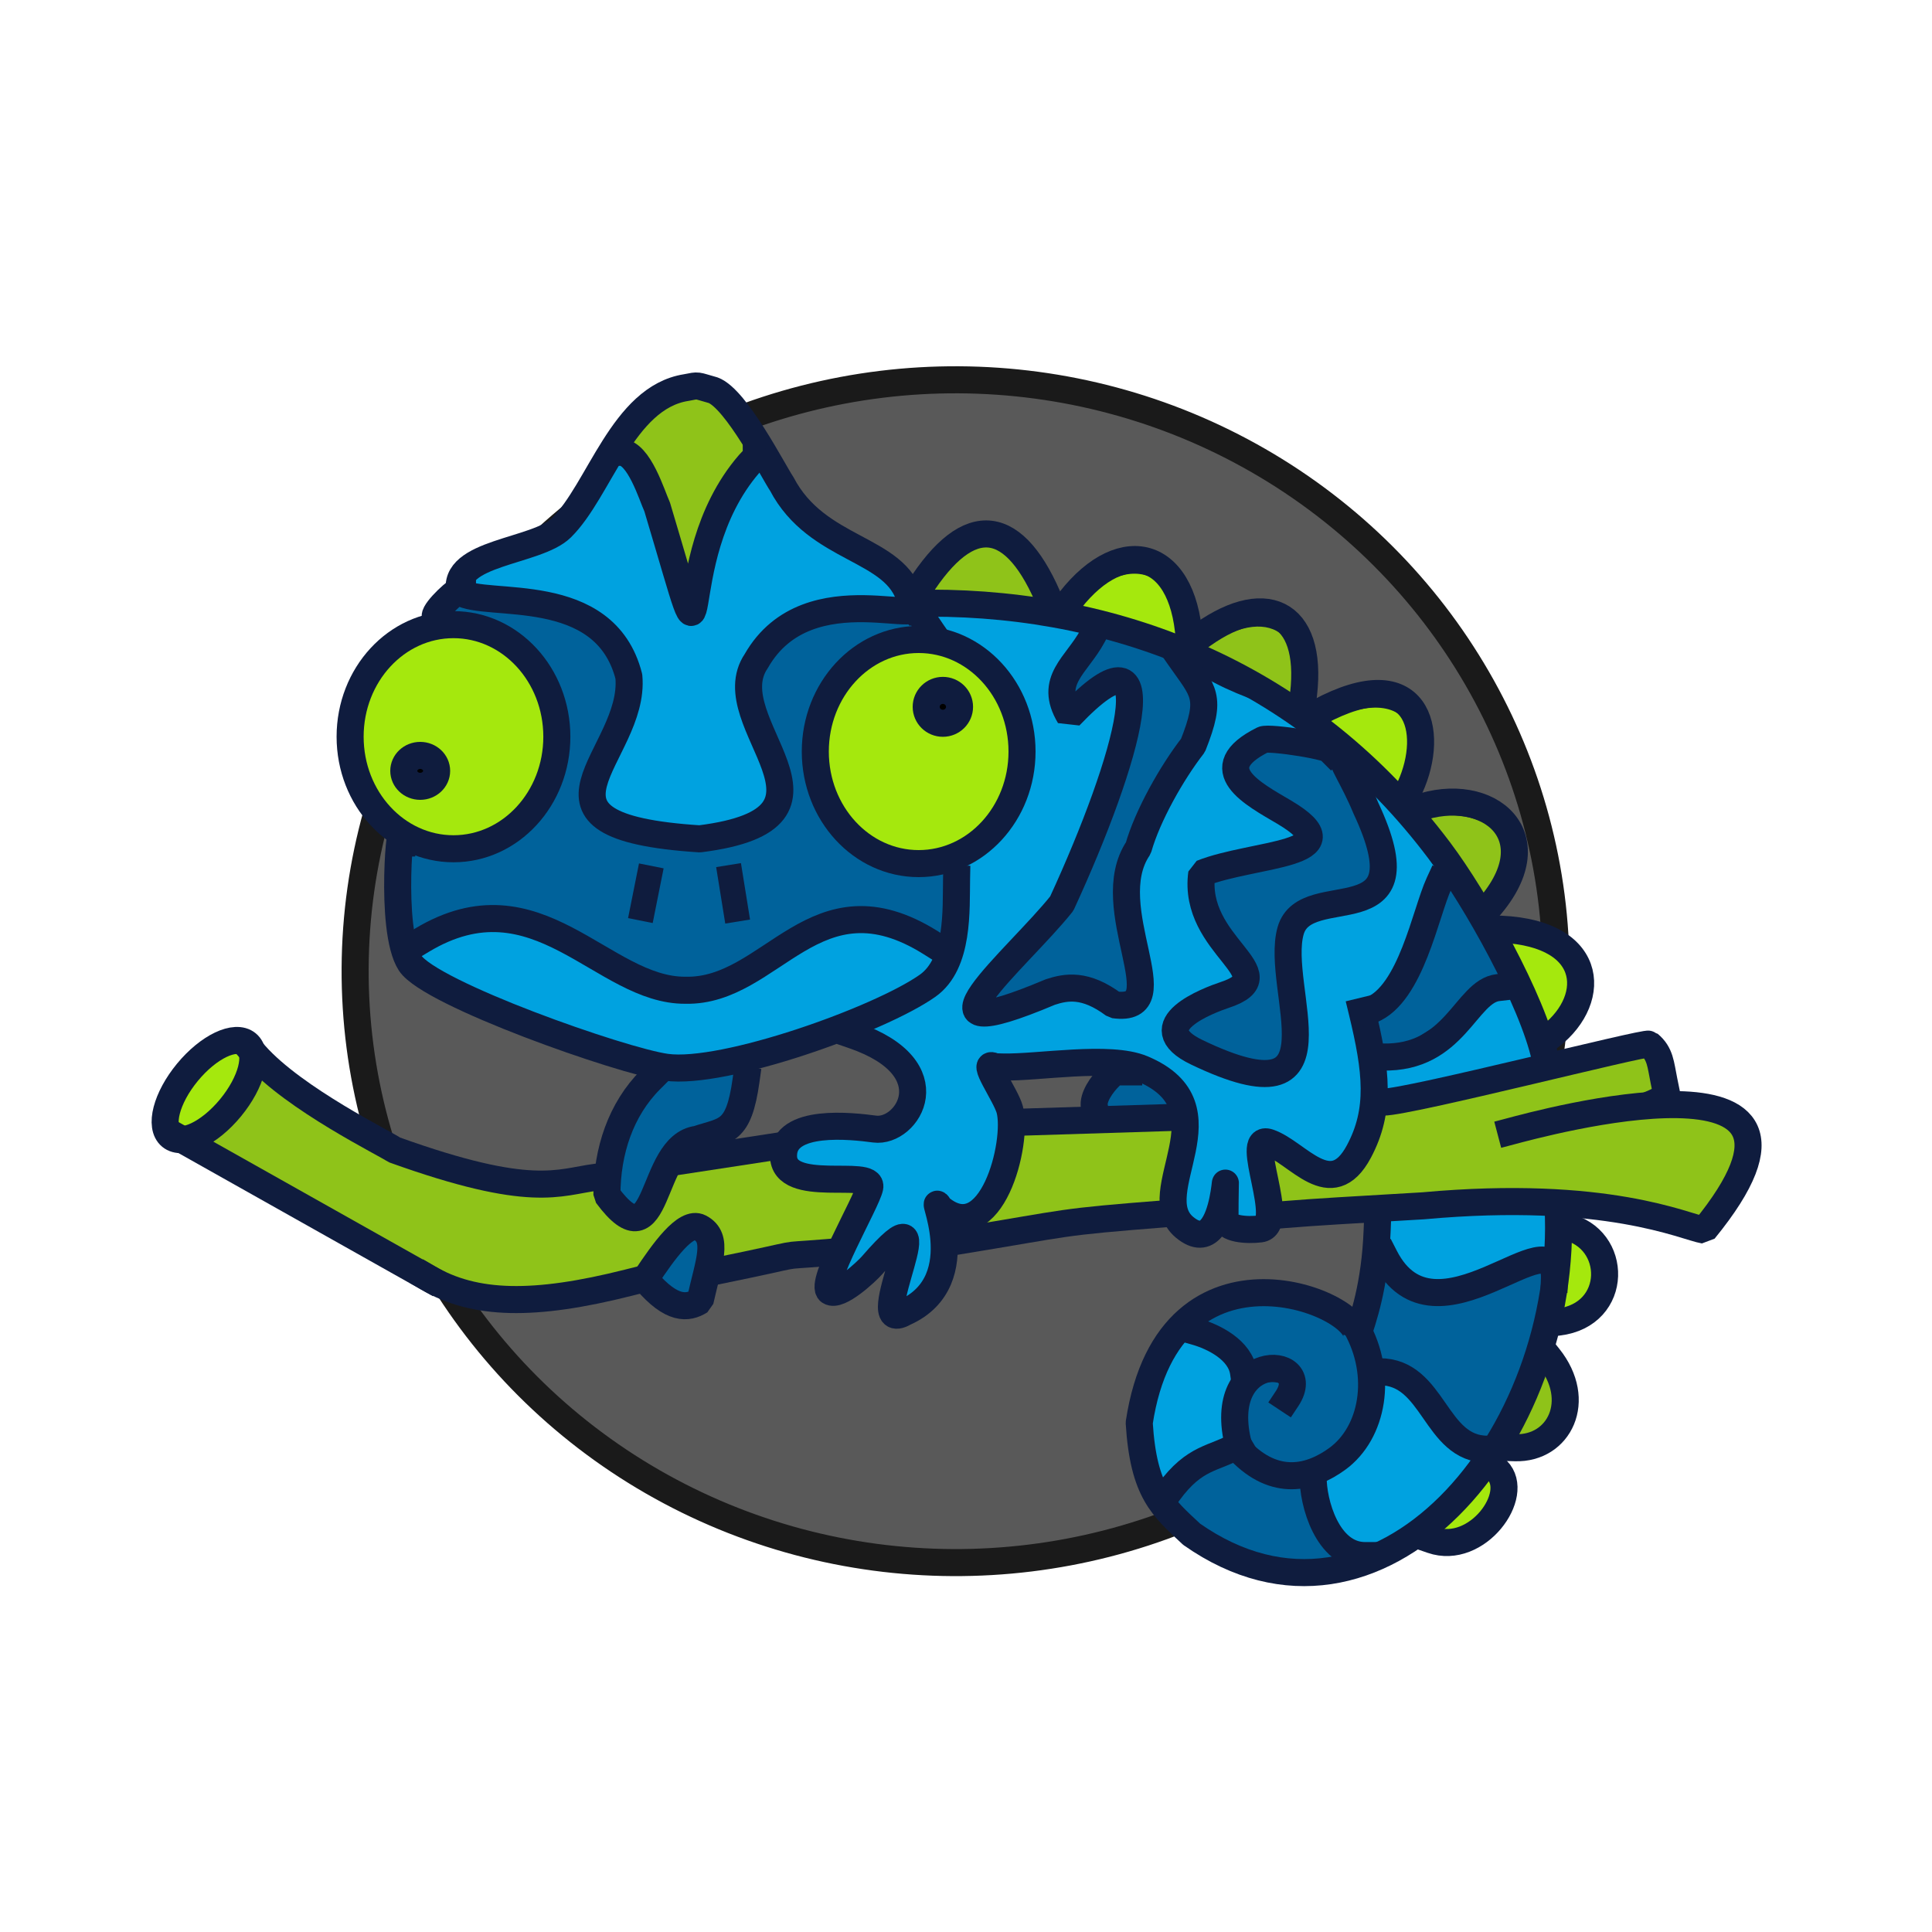 <?xml version="1.0" encoding="UTF-8" standalone="no"?>
<!-- Created using Krita: https://krita.org -->

<svg
   width="240pt"
   height="240pt"
   viewBox="0 0 240 240"
   version="1.1"
   id="svg1"
   xmlns="http://www.w3.org/2000/svg"
   xmlns:svg="http://www.w3.org/2000/svg">
   <style type='text/css'>
      #lefteyegroup, #righteyegroup {
         transform-box: fill-box;
         transform-origin: center;
         animation: 2s linear 0s infinite eyespin;
         animation-play-state: paused;
      }
      #lefteyegroup:hover, #righteyegroup:hover { 
         animation-play-state: running;
      }
      @keyframes eyespin {
         from { transform: rotate(0deg) }
         to { transform: rotate(360deg) }
      }
      #stripe1 { animation: 8s linear 1s infinite stripe1pulse }
      #stripe2 { animation: 8s linear 1s infinite stripe2pulse }
      #stripe3 { animation: 8s linear 1s infinite stripe3pulse }
      #stripe4 { animation: 8s linear 1s infinite stripe4pulse }
      #stripe5 { animation: 8s linear 1s infinite stripe5pulse }
      #stripe6 { animation: 8s linear 1s infinite stripe6pulse }
      @keyframes stripe1pulse { 8% { fill: #03629c } 20% { fill: #8fc219 } 32% { fill: #03629c } }
      @keyframes stripe2pulse { 20% { fill: #03629c } 32% { fill: #8fc219 } 44% { fill: #03629c } }
      @keyframes stripe3pulse { 32% { fill: #03629c } 44% { fill: #8fc219 } 56% { fill: #03629c } }
      @keyframes stripe4pulse { 44% { fill: #03629c } 56% { fill: #8fc219 } 68% { fill: #03629c } }
      @keyframes stripe5pulse { 56% { fill: #03629c } 68% { fill: #8fc219 } 80% { fill: #03629c } }
      @keyframes stripe6pulse { 68% { fill: #03629c } 80% { fill: #8fc219 } 92% { fill: #03629c } }
   </style>
  <defs
     id="defs1" />
  <g
     id="logo"
     style="display:inline">
    <ellipse
       id="shape0"
       transform="rotate(0.309,-8651.406,8276.95)"
       rx="74.59"
       ry="73.466"
       cx="74.59"
       cy="73.466"
       fill="#595959"
       fill-rule="evenodd"
       stroke="#1a1a1a"
       stroke-width="3.36"
       stroke-linecap="square"
       stroke-linejoin="bevel" />
    <path
       id="stripe6"
       transform="translate(148.65,160.567)"
       fill="#00629b"
       fill-rule="evenodd"
       stroke="#00629b"
       stroke-width="0.48"
       stroke-linecap="square"
       stroke-linejoin="bevel"
       d="M 5.826,9.926 C 7.617,10.751 4.575,6.003 2.773,5.202 -5.664,1.452 7.444,0 11.697,0 18.277,0 23.022,9.907 21.028,15.67 16.378,28.12 0.364,24.485 5.826,9.926" />
    <path
       id="stripe5"
       transform="translate(143.343,179.65)"
       fill="#00629b"
       fill-rule="evenodd"
       stroke="#00629b"
       stroke-width="0.48"
       stroke-linecap="square"
       stroke-linejoin="bevel"
       d="M 20.042,3.827 C 18.735,7.766 32.169,18.851 15.134,15.914 9.591,14.958 0,6.339 0,6.339 0,6.339 8.48,0.731 9.379,0 12.172,0.019 14.04,4.781 20.042,3.827 Z" />
    <path
       id="stripe4"
       transform="translate(169.221,156.173)"
       fill="#00629b"
       fill-rule="evenodd"
       stroke="#666666"
       stroke-width="0.48"
       stroke-linecap="square"
       stroke-linejoin="bevel"
       d="M 0.83,5.921 C -2.625,9.858 5.15,18.01 15.963,23.331 17.646,22.49 18.373,17.726 19.247,16.211 25.355,1.703 23.871,-3.69 13.021,3.402 7.227,5.011 4.896,1.422 2.275,0.26 -0.346,-0.903 4.285,1.985 0.83,5.921 Z" />
    <path
       id="shape22"
       transform="translate(22.355,129.701)"
       fill="#8fc319"
       stroke="#0f1c3e"
       stroke-width="0.48"
       stroke-linecap="square"
       stroke-linejoin="bevel"
       d="m 30.79,29.033 c 5.853,3.435 12.499,3.593 24.127,0.663 11.629,-2.93 -0.957,1.074 11.604,-1.481 12.561,-2.555 6.694,-1.726 13.756,-2.312 7.062,-0.586 1.627,0.961 16.233,-1.416 14.606,-2.377 12.162,-2.328 26.041,-3.423 13.879,-1.095 9.959,0.5 14.484,0.129 4.525,-0.371 7.987,-0.545 17.41,-1.104 22.8,-2.076 32.51,2.626 34.894,3.018 C 209.211,-1.208 168.646,9.954 165.322,10.832 161.997,11.71 184.776,6.667 184.351,4.574 183.926,2.482 183.908,1.19 182.493,0.01 182.1,-0.317 152.705,7.206 149.513,7.206 c -2.128,0 -11.152,0.644 -27.072,1.932 L 105.38,9.672 72.401,12.782 61.8,14.586 c -3.579,0.892 -6.941,1.543 -10.085,1.951 -4.716,0.612 -7.987,2.748 -25.103,-3.405 C 25.73,12.462 14.207,6.845 9.331,1.317 8.485,6.558 5.694,10.275 0,11.715 l 30.79,17.318" />
    <path
       id="shape11"
       transform="translate(56.979,47.938)"
       fill="#00a2e0"
       fill-rule="evenodd"
       stroke="#0f1c3e"
       stroke-width="0.48"
       stroke-linecap="square"
       stroke-linejoin="bevel"
       d="M 27.988,0.116 C 20.081,1.355 17.433,13.179 12.685,17.828 9.602,20.845 -1.014,20.838 0.079,25.815 3.35,27.861 18.088,24.535 21.077,36.286 c 0.92,9.879 -15.459,18.608 8.797,20.17 20.739,-2.598 1.796,-14.4 7.03,-22.084 6.523,-11.463 22.892,-3.351 19.14,-7.601 C 54.285,20.174 44.479,20.803 40.07,12.362 39.009,10.787 34.962,-0.197 31.064,0.263 27.154,0.701 29.239,-0.334 27.988,0.116 Z" />
    <path
       id="shape31"
       transform="translate(49.4,74.219)"
       fill="#00629b"
       fill-rule="evenodd"
       stroke="#0f1c3e"
       stroke-width="0.48"
       stroke-linecap="square"
       stroke-linejoin="bevel"
       d="m 0.505,30.5 c 0,-4.987 -1.665,10.741 1.049,14.925 2.454,3.784 26.267,12.18 31.82,12.938 7.172,0.978 26.46,-5.904 32.446,-10.122 3.935,-2.772 3.376,-9.304 3.607,-13.269 L 68.963,32.987 C 57.316,35.02 42.089,20.895 58.88,6.17 59.069,6.054 71.844,4.578 64.535,1.762 55.741,-0.801 40.945,5.322 43.445,10.258 42.267,12.82 56.154,31.096 35.404,30.201 34.21,30.524 21.686,29.135 24.431,21.578 34.956,9.674 25.813,-2.743 6.819,0.533 0.221,5.191 20.401,1.64 19.586,16.751 18.692,24.262 16.258,29.997 7.93,31.522 5.783,31.915 0.201,30.145 0.505,30.5 Z" />
    <ellipse
       id="shape4"
       transform="translate(50.16,93.84)"
       rx="2.04"
       ry="1.92"
       cx="2.04"
       cy="1.92"
       fill="none"
       stroke="#0f1c3e"
       stroke-width="0.48"
       stroke-linecap="square"
       stroke-linejoin="bevel" />
    <ellipse
       id="shape5"
       transform="matrix(-1,0,0,1,119.196,85.763)"
       rx="2.07"
       ry="2.043"
       cx="2.07"
       cy="2.043"
       fill="none"
       stroke="#0f1c3e"
       stroke-width="0.48"
       stroke-linecap="square"
       stroke-linejoin="bevel" />
    <path
       id="shape6"
       transform="translate(75.941,48.148)"
       fill="#8fc319"
       fill-rule="evenodd"
       stroke="#0f1c3e"
       stroke-width="0.48"
       stroke-linecap="square"
       stroke-linejoin="bevel"
       d="m 0,7.67 c 2.278,0 5.097,6.006 5.723,7.335 C 13.594,41.315 6.515,21.953 17.152,9.67 17.269,9.547 18.943,8.041 18.921,8.041 15.441,-5.028 3.281,0.051 0,7.67 Z" />
    <ellipse
       id="shape7"
       transform="rotate(39.512,-163.422,102.744)"
       rx="3.468"
       ry="7.453"
       cx="3.468"
       cy="7.453"
       fill="#a5e80d"
       stroke="#0f1c3e"
       stroke-width="0.48"
       stroke-linecap="square"
       stroke-linejoin="bevel" />
    <path
       id="shape9"
       transform="translate(97.332,74.996)"
       fill="#00a2e0"
       fill-rule="evenodd"
       stroke="#0f1c3e"
       stroke-width="0.48"
       stroke-linecap="square"
       stroke-linejoin="bevel"
       d="M 94.614,56.464 C 93.033,49.242 87.181,38.489 82.697,32.519 M 81.492,30.699 C 65.25,9.072 42.023,0.401 18.044,0 c -4.319,0.574 1.758,4.887 9.813,9.533 0.165,5.385 2.48,10.888 1.191,15.03 -8.525,9.037 -8.661,10.659 -6.47,13.458 C 20.087,53.109 9.707,49.718 8.198,52.549 l 2.213,1.283 c 11.852,4.093 5.005,11.975 0.907,11.429 C 8.57,64.894 0,63.883 0,68.573 c 0,4.931 11.22,1.505 10.711,3.938 -0.398,1.902 -6.363,11.99 -4.969,12.919 1.135,0.757 4.589,-2.479 5.263,-3.257 9.828,-11.339 -1.558,9.064 4.03,5.871 8.95,-4.017 2.62,-15.871 4.38,-13.011 6.38,5.316 9.786,-8.109 8.687,-12.202 -0.484,-1.802 -3.305,-6.34 -1.362,-5.291 4.379,0.11 13.745,-1.485 17.833,0.23 11.419,4.789 0.094,15.399 5.245,19.692 5.934,4.945 5.024,-13.554 5.024,-1.086 0,1.325 2.727,1.495 4.38,1.288 3.406,-0.426 -2.207,-11.833 1.049,-10.748 3.584,1.195 7.74,7.625 11.208,1.123 2.732,-5.122 2.762,-10.064 0.957,-17.492 4.948,-1.971 7.309,-12.156 8.999,-15.818 z" />
    <path
       id="shape111"
       transform="translate(153.121,164.843)"
       fill="none"
       stroke="#0f1c3e"
       stroke-width="0.48"
       stroke-linecap="square"
       stroke-linejoin="bevel"
       d="M 7.079,8.87 C 9.885,5.666 -3.276,4.352 0.785,15.293 5.153,19.814 9.672,18.804 13.005,16.379 17.445,13.143 18.721,5.982 15.361,0" />
    <path
       id="shape12"
       transform="translate(135.918,132.539)"
       fill="none"
       stroke="#0f1c3e"
       stroke-width="0.48"
       stroke-linecap="square"
       stroke-linejoin="bevel"
       d="M 4.295,0.613 C 4.295,-1.604 -0.383,2.74 0.025,4.92" />
    <path
       id="shape19"
       transform="translate(75.394,132.194)"
       fill="#00629b"
       stroke="#0f1c3e"
       stroke-width="0.48"
       stroke-linecap="square"
       stroke-linejoin="bevel"
       d="M 17.281,2.026 C 16.358,8.611 14.768,8.146 11.208,9.332 5.185,10.113 6.658,25.223 0,16.233 0,10.809 1.73,5.614 5.411,1.934 4.696,1.296 18.222,-2.133 17.281,2.026 Z" />
    <path
       id="shape20"
       transform="translate(80.271,152.359)"
       fill="#00629b"
       stroke="#0f1c3e"
       stroke-width="0.48"
       stroke-linecap="square"
       stroke-linejoin="bevel"
       d="M 0.018,6.32 C 2.098,3.2 4.893,-0.789 6.662,0.136 9.102,1.412 7.775,4.412 6.699,9.246 5.152,10.218 3.162,10.402 0,6.706" />
    <path
       id="shape23"
       transform="translate(113.395,66.502)"
       fill="#8fc319"
       fill-rule="evenodd"
       stroke="#0f1c3e"
       stroke-width="0.48"
       stroke-linecap="square"
       stroke-linejoin="bevel"
       d="M 0.776,6.674 C 6.983,-3.089 13.088,-1.998 17.539,9.014 11.098,9.137 -3.516,9.293 0.776,6.674 Z" />
    <path
       id="shape24"
       transform="translate(132.904,71.027)"
       fill="#a5e80d"
       fill-rule="evenodd"
       stroke="#0f1c3e"
       stroke-width="0.48"
       stroke-linecap="square"
       stroke-linejoin="bevel"
       d="M 0,5.066 C 6.587,-3.353 14.498,-1.195 14.834,10.918 11.53,8.326 0.035,7.07 0,5.066 Z" />
    <path
       id="shape25"
       transform="translate(147.582,77.596)"
       fill="#8fc319"
       fill-rule="evenodd"
       stroke="#0f1c3e"
       stroke-width="0.48"
       stroke-linecap="square"
       stroke-linejoin="bevel"
       d="M 1.02,3.319 C 9.347,-3.036 15.234,-0.047 14.02,10.42 11.639,11.105 -4.108,4.746 1.02,3.319 Z" />
    <path
       id="shape26"
       transform="translate(163.383,87.665)"
       fill="#a5e80d"
       fill-rule="evenodd"
       stroke="#0f1c3e"
       stroke-width="0.48"
       stroke-linecap="square"
       stroke-linejoin="bevel"
       d="M 0.165,2.304 C 12.473,-4.298 14.64,4.691 11.465,11.653 9.159,11.101 -1.441,5.194 0.165,2.304 Z" />
    <path
       id="shape27"
       transform="translate(175.712,101.028)"
       fill="#8fc319"
       fill-rule="evenodd"
       stroke="#0f1c3e"
       stroke-width="0.48"
       stroke-linecap="square"
       stroke-linejoin="bevel"
       d="M 0,0.791 C 8.915,-2.37 16.97,4.357 8.521,13.545 6.825,10.824 1.637,3.711 0,0.791 Z" />
    <path
       id="shape28"
       transform="translate(186.087,116.582)"
       fill="#a5e80d"
       fill-rule="evenodd"
       stroke="#0f1c3e"
       stroke-width="0.48"
       stroke-linecap="square"
       stroke-linejoin="bevel"
       d="M 0.06,0 C 12.124,0.548 12.082,9.244 5.655,13.692 4.576,10.82 -0.613,2.002 0.06,0 Z" />
    <path
       id="shape29"
       transform="translate(193.381,153.536)"
       fill="#a5e80d"
       fill-rule="evenodd"
       stroke="#0f1c3e"
       stroke-width="0.48"
       stroke-linecap="square"
       stroke-linejoin="bevel"
       d="M 1.123,0 C 7.632,1.408 7.794,11.085 0.203,11.852 -0.392,7.43 0.444,4.859 1.123,0 Z" />
    <path
       id="shape30"
       transform="translate(187.919,169.292)"
       fill="#8fc319"
       fill-rule="evenodd"
       stroke="#0f1c3e"
       stroke-width="0.48"
       stroke-linecap="square"
       stroke-linejoin="bevel"
       d="M 4.468,0 C 8.778,5.396 5.775,11.402 0.309,11.245 -0.954,6.962 1.9,3.731 4.468,0 Z" />
    <path
       id="shape311"
       transform="translate(177.885,183.019)"
       fill="#a5e80d"
       fill-rule="evenodd"
       stroke="#0f1c3e"
       stroke-width="0.48"
       stroke-linecap="square"
       stroke-linejoin="bevel"
       d="M 8.098,0 C 11.103,3.014 5.605,10.607 0,8.668 0.811,4.346 5.249,1.752 8.098,0 Z" />
    <path
       id="shape32"
       transform="translate(170.834,149.695)"
       fill="#00a2e0"
       stroke="#0f1c3e"
       stroke-width="0.48"
       stroke-linecap="square"
       stroke-linejoin="bevel"
       d="M 21.977,9.185 C 22.284,0.744 7.387,18.676 1.199,6.461 0.717,7.752 0,2.491 0,1.402 3.948,-0.332 19.063,-0.058 20.061,0.164 c 6.037,0 0.821,5.898 1.916,9.021 z" />
    <path
       id="shape33"
       transform="translate(152.304,177.1)"
       fill="none"
       stroke="#0f1c3e"
       stroke-width="0.48"
       stroke-linecap="square"
       stroke-linejoin="bevel"
       d="M 0,0" />
    <path
       id="shape36"
       transform="translate(163.124,170.357)"
       fill="#00a2e0"
       stroke="#0f1c3e"
       stroke-width="0.48"
       stroke-linecap="square"
       stroke-linejoin="bevel"
       d="m 6.443,22.839 c -4.658,0 -6.5,-6.578 -6.441,-9.828 C 2.22,12.108 9.397,8.664 8.246,0 15.076,0 15.067,9.625 21.644,9.625 23.734,12.336 10.354,23.29 6.443,22.839 Z" />
    <path
       id="shape38"
       transform="translate(141.61,165.378)"
       fill="#00a2e0"
       stroke="#0f1c3e"
       stroke-width="0.48"
       stroke-linecap="square"
       stroke-linejoin="bevel"
       d="M 6.848,0.017 C 9.157,0.661 13.514,2.782 13.914,5.581 10.51,9.705 11.519,12.705 12.826,15.119 9.768,16.918 6.86,15.485 3.572,19.985 -2.439,24.422 -0.541,-0.753 6.848,0.017 Z" />
    <path
       id="stripe1"
       transform="translate(121.216,78.773)"
       fill="#00629b"
       fill-rule="evenodd"
       stroke="#0f1c3e"
       stroke-width="0.48"
       stroke-linecap="square"
       stroke-linejoin="bevel"
       d="M 14.507,0.237 C 12.52,3.924 8.992,5.732 11.654,10.193 24.058,-2.819 18.983,15.454 10.679,33.473 5.174,40.392 -9.521,52.387 9.261,44.46 11.205,43.828 13.578,43.358 17.175,46.043 25.244,47.171 15.163,33.975 20.193,26.572 21.324,22.578 24.339,17.221 26.984,13.818 29.416,7.682 27.524,6.44 24.547,2.17 21.67,-0.891 16.273,0.157 14.507,0.237 Z" />
    <path
       id="stripe2"
       transform="translate(145.989,91.823)"
       fill="#00629b"
       fill-rule="evenodd"
       stroke="#0f1c3e"
       stroke-width="0.48"
       stroke-linecap="square"
       stroke-linejoin="bevel"
       d="M 19.363,1.523 C 19.92,0.966 11.654,-0.309 10.897,0.069 3.647,3.694 9.742,6.823 13.511,9.05 22.634,14.441 9.628,14.125 3.296,16.669 2.06,25.74 13.904,29.187 6.186,31.76 4.187,32.426 -4.245,35.578 2.689,38.901 21.772,48.044 12.269,31.036 14.339,23.791 16.234,17.158 31.394,25 23.67,8.535 22.273,5.122 20.304,2.217 20.983,2.443 21.661,2.669 18.806,2.08 19.363,1.523 Z" />
    <path
       id="shape8"
       transform="translate(50.297,114.105)"
       fill="#00a2e0"
       fill-rule="evenodd"
       stroke="#0f1c3e"
       stroke-width="0.48"
       stroke-linecap="square"
       stroke-linejoin="bevel"
       d="M 2.093,2.705 C 3.155,1.255 -1.257,4.411 0.361,5.489 9.249,11.415 22.154,16.852 32.532,18.927 47.583,19.34 76.089,4.322 65.347,3.018 50.919,-6.046 45.635,9.143 34.87,8.907 24.514,8.996 16.474,-5.968 2.093,2.705 Z" />
    <path
       id="shape10"
       transform="translate(135.97,131.809)"
       fill="#00629b"
       fill-rule="evenodd"
       stroke="#0f1c3e"
       stroke-width="0.48"
       stroke-linecap="square"
       stroke-linejoin="bevel"
       d="M 4.474,0 1.462,1.656 0.224,5.235 0,6.339 9.933,6.413 10.381,5.474 7.979,2.043 Z" />
    <path
       id="stripe3"
       transform="translate(170.05,108.134)"
       fill="#00629b"
       fill-rule="evenodd"
       stroke="#0f1c3e"
       stroke-width="0.48"
       stroke-linecap="square"
       stroke-linejoin="bevel"
       d="M 1.344,24.388 C -1.994,16.339 4.163,17.381 6.59,9.086 9.016,-11.479 13.441,8.719 16.617,12.821 c 0.864,2.102 -0.341,5.632 -1.44,2.929 -4.014,0.499 -4.762,9.016 -13.832,8.638 z" />
    <path
       id="shape14"
       transform="translate(170.497,122.741)"
       fill="#00a2e0"
       fill-rule="evenodd"
       stroke="#0f1c3e"
       stroke-width="0.48"
       stroke-linecap="square"
       stroke-linejoin="bevel"
       d="M 17.599,0.082 C 15.497,0.082 0,9.319 0,10.992 0,17.198 17.657,11.159 21.582,8.979 22.174,8.649 17.599,-0.242 17.599,0.082 Z" />
    <path
       id="shape02"
       transform="translate(57.041,47.947)"
       fill="none"
       stroke="#0f1c3e"
       stroke-width="3.36"
       stroke-linecap="square"
       stroke-linejoin="bevel"
       d="M 28.2,0.2 C 20.293,1.438 17.433,12.98 12.685,17.628 9.602,20.646 -1.014,20.638 0.079,25.615 3.35,27.662 18.088,24.335 21.077,36.087 c 0.92,9.879 -15.459,18.608 8.797,20.17 20.739,-2.598 1.796,-14.4 7.03,-22.084 6.523,-11.463 22.892,-3.351 19.14,-7.601 C 54.285,19.974 44.479,20.604 40.07,12.162 39.072,10.703 34.423,1.586 31.544,0.525 29.343,-0.084 29.854,-0.122 28.2,0.2 Z" />
    <path
       id="shape210"
       transform="translate(49.4,103.752)"
       fill="none"
       stroke="#0f1c3e"
       stroke-width="3.36"
       stroke-linecap="square"
       stroke-linejoin="bevel"
       d="m 0.505,0.967 c 0,-4.987 -1.665,10.741 1.049,14.925 2.454,3.784 26.267,12.18 31.82,12.938 7.172,0.978 26.46,-5.904 32.446,-10.122 3.935,-2.772 3.533,-9.513 3.607,-13.269" />
    <g
       id="lefteyegroup">
      <ellipse
         id="lefteye"
         transform="translate(43.493,77.596)"
         rx="12.84"
         ry="13.92"
         cx="12.84"
         cy="13.92"
         fill="#a5e80d"
         stroke="#0f1c3e"
         stroke-width="0.48"
         stroke-linecap="square"
         stroke-linejoin="bevel" />
      <ellipse
         id="leftpupil"
         transform="translate(50.16,93.84)"
         rx="2.04"
         ry="1.92"
         cx="2.04"
         cy="1.92"
         fill="#000000"
         stroke="#0f1c3e"
         stroke-width="3.36"
         stroke-linecap="square"
         stroke-linejoin="bevel" />
    </g>
    <g
       id="righteyegroup">
      <ellipse
         id="righteye"
         transform="translate(101.28,79.44)"
         rx="12.84"
         ry="13.92"
         cx="12.84"
         cy="13.92"
         fill="#a5e80d"
         fill-rule="evenodd"
         stroke="#0f1c3e"
         stroke-width="0.48"
         stroke-linecap="square"
         stroke-linejoin="bevel" />
      <ellipse
         id="rightpupil"
         transform="matrix(-1,0,0,1,119.196,85.763)"
         rx="2.07"
         ry="2.043"
         cx="2.07"
         cy="2.043"
         fill="#000000"
         stroke="#0f1c3e"
         stroke-width="3.36"
         stroke-linecap="square"
         stroke-linejoin="bevel" />
    </g>
    <path
       id="shape51"
       transform="translate(77.106,56.189)"
       fill="none"
       stroke="#0f1c3e"
       stroke-width="3.36"
       stroke-linecap="square"
       stroke-linejoin="bevel"
       d="M 0,0 C 2.278,0 3.901,5.444 4.527,6.773 12.399,33.084 5.32,13.722 15.956,1.439 16.073,1.315 16.862,0.48 16.84,0.48" />
    <path
       id="shape61"
       transform="translate(115.533,74.924)"
       fill="none"
       stroke="#0f1c3e"
       stroke-width="3.36"
       stroke-linecap="square"
       stroke-linejoin="bevel"
       d="m 0,0 c 23.782,0 47.047,9.143 63.291,30.771 4.484,5.97 11.541,18.543 13.122,25.765" />
    <ellipse
       id="shape71"
       transform="rotate(39.512,-163.422,102.744)"
       rx="3.468"
       ry="7.453"
       cx="3.468"
       cy="7.453"
       fill="none"
       stroke="#0f1c3e"
       stroke-width="3.36"
       stroke-linecap="square"
       stroke-linejoin="bevel" />
    <path
       id="shape81"
       transform="translate(31.685,131.018)"
       fill="none"
       stroke="#0f1c3e"
       stroke-width="3.36"
       stroke-linecap="square"
       stroke-linejoin="bevel"
       d="m 0,0 c 4.876,5.528 16.4,11.145 17.281,11.815 17.115,6.153 20.387,4.016 25.103,3.405" />
    <path
       id="shape91"
       transform="translate(97.332,128.632)"
       fill="none"
       stroke="#0f1c3e"
       stroke-width="3.36"
       stroke-linecap="square"
       stroke-linejoin="bevel"
       d="M 8.723,0 C 20.576,4.093 15.416,12.17 11.318,11.624 8.57,11.258 0,10.246 0,14.937 c 0,4.931 11.22,1.505 10.711,3.938 -0.398,1.902 -6.363,11.99 -4.969,12.919 1.135,0.757 4.589,-2.479 5.263,-3.257 9.828,-11.339 -1.558,9.064 4.03,5.871 8.95,-4.017 2.62,-15.871 4.38,-13.011 6.38,5.316 9.786,-8.109 8.687,-12.202 C 27.619,7.392 24.301,2.845 26.244,3.895" />
    <path
       id="shape101"
       transform="translate(124.57,125.625)"
       fill="none"
       stroke="#0f1c3e"
       stroke-width="3.36"
       stroke-linecap="square"
       stroke-linejoin="bevel"
       d="m 0,6.92 c 4.379,0.109 13.248,-1.494 17.336,0.221 11.419,4.789 0.094,15.399 5.245,19.692 5.934,4.945 5.024,-13.554 5.024,-1.086 0,1.325 2.728,1.495 4.38,1.288 3.406,-0.426 -2.207,-11.833 1.049,-10.748 3.584,1.195 7.74,7.625 11.208,1.123 C 46.974,12.288 46.434,7.429 44.629,0" />
    <path
       id="shape112"
       transform="translate(141.517,149.865)"
       fill="none"
       stroke="#0f1c3e"
       stroke-width="3.36"
       stroke-linecap="square"
       stroke-linejoin="bevel"
       d="M 29.557,2.981 C 29.29,9.855 27.826,13.958 26.98,16.471 28.43,12.246 3.772,1.872 0,26.887 0.537,35.498 2.912,37.357 6.515,40.727 29.668,56.977 53.516,28.734 52.028,0" />
    <path
       id="shape121"
       transform="translate(153.377,164.843)"
       fill="none"
       stroke="#0f1c3e"
       stroke-width="3.36"
       stroke-linecap="square"
       stroke-linejoin="bevel"
       d="M 6.506,8.901 C 10.205,3.325 -3.049,2.778 0.663,15.368 5.032,19.889 9.416,18.804 12.748,16.379 17.189,13.143 18.465,5.982 15.104,0" />
    <path
       id="shape131"
       transform="translate(135.918,132.539)"
       fill="none"
       stroke="#0f1c3e"
       stroke-width="3.36"
       stroke-linecap="square"
       stroke-linejoin="bevel"
       d="M 4.295,0.613 C 4.295,-1.604 -0.383,2.74 0.025,4.92" />
    <path
       id="shape141"
       transform="translate(84.155,142.558)"
       fill="none"
       stroke="#0f1c3e"
       stroke-width="3.36"
       stroke-linecap="square"
       stroke-linejoin="miter"
       stroke-miterlimit="2"
       d="M 0,1.728 11.307,0" />
    <path
       id="shape151"
       transform="translate(127.735,138.839)"
       fill="none"
       stroke="#0f1c3e"
       stroke-width="3.36"
       stroke-linecap="square"
       stroke-linejoin="miter"
       stroke-miterlimit="2"
       d="M 0,0.534 17.06,0" />
    <path
       id="shape16"
       transform="translate(22.355,141.416)"
       fill="none"
       stroke="#0f1c3e"
       stroke-width="3.36"
       stroke-linecap="square"
       stroke-linejoin="miter"
       stroke-miterlimit="2"
       d="M 0,0 30.79,17.318" />
    <path
       id="shape17"
       transform="translate(171.867,129.701)"
       fill="none"
       stroke="#0f1c3e"
       stroke-width="3.36"
       stroke-linecap="square"
       stroke-linejoin="bevel"
       d="m 0,7.206 c 3.192,0 32.587,-7.523 32.98,-7.196 C 34.395,1.19 34.413,2.482 34.839,4.574" />
    <path
       id="shape18"
       transform="translate(159.39,137.218)"
       fill="none"
       stroke="#0f1c3e"
       stroke-width="3.36"
       stroke-linecap="square"
       stroke-linejoin="bevel"
       d="M 28.287,3.314 C 31.611,2.436 72.176,-8.725 52.304,15.589 49.919,15.197 40.21,10.495 17.41,12.571 7.987,13.13 4.525,13.305 0,13.675" />
    <path
       id="shape191"
       transform="translate(53.144,158.733)"
       fill="none"
       stroke="#0f1c3e"
       stroke-width="3.36"
       stroke-linecap="square"
       stroke-linejoin="bevel"
       d="M 0,0 C 5.853,3.435 13.25,3.548 24.879,0.617" />
    <path
       id="shape201"
       transform="translate(75.394,134.128)"
       fill="none"
       stroke="#0f1c3e"
       stroke-width="3.36"
       stroke-linecap="square"
       stroke-linejoin="bevel"
       d="M 5.411,0 C 1.73,3.681 0,8.875 0,14.3 6.658,23.289 5.185,8.179 11.208,7.398 c 3.56,-1.187 5.15,-0.721 6.073,-7.306" />
    <path
       id="shape211"
       transform="translate(80.271,152.359)"
       fill="none"
       stroke="#0f1c3e"
       stroke-width="3.36"
       stroke-linecap="square"
       stroke-linejoin="bevel"
       d="M 0.018,6.32 C 2.098,3.2 4.893,-0.789 6.662,0.136 9.102,1.412 7.775,4.412 6.699,9.246 5.152,10.218 3.162,10.402 0,6.706" />
    <path
       id="shape221"
       transform="rotate(12.212,-669.523,496.964)"
       fill="none"
       stroke="#0f1c3e"
       stroke-width="3.36"
       stroke-linecap="square"
       stroke-linejoin="miter"
       stroke-miterlimit="2"
       d="M 0,5.169 C 11.736,0.014 6.177,2.066 12.955,0" />
    <path
       id="shape231"
       transform="translate(118.864,150.765)"
       fill="none"
       stroke="#0f1c3e"
       stroke-width="3.36"
       stroke-linecap="square"
       stroke-linejoin="bevel"
       d="M 0,3.423 C 14.606,1.046 12.163,1.095 26.041,0" />
    <path
       id="shape241"
       transform="translate(114.171,66.328)"
       fill="none"
       stroke="#0f1c3e"
       stroke-width="3.36"
       stroke-linecap="square"
       stroke-linejoin="bevel"
       d="M 0,6.847 C 6.206,-2.916 11.946,-2.215 16.398,8.798" />
    <path
       id="shape251"
       transform="translate(132.943,69.508)"
       fill="none"
       stroke="#0f1c3e"
       stroke-width="3.36"
       stroke-linecap="square"
       stroke-linejoin="bevel"
       d="M 0,5.066 C 6.587,-3.353 14.498,-1.195 14.834,10.918" />
    <path
       id="shape261"
       transform="translate(148.642,76.008)"
       fill="none"
       stroke="#0f1c3e"
       stroke-width="3.36"
       stroke-linecap="square"
       stroke-linejoin="bevel"
       d="M 0,3.388 C 8.327,-2.967 14.502,-0.216 13.288,10.252" />
    <path
       id="shape271"
       transform="translate(163.862,86.146)"
       fill="none"
       stroke="#0f1c3e"
       stroke-width="3.36"
       stroke-linecap="square"
       stroke-linejoin="bevel"
       d="M 0,2.304 C 12.308,-4.298 14.475,4.691 11.3,11.653" />
    <path
       id="shape281"
       transform="translate(176.027,99.64)"
       fill="none"
       stroke="#0f1c3e"
       stroke-width="3.36"
       stroke-linecap="square"
       stroke-linejoin="bevel"
       d="M 0,0.791 C 8.915,-2.37 16.97,4.357 8.521,13.545" />
    <path
       id="shape291"
       transform="translate(186.462,115.43)"
       fill="none"
       stroke="#0f1c3e"
       stroke-width="3.36"
       stroke-linecap="square"
       stroke-linejoin="bevel"
       d="M 0,0 C 12.064,0.548 12.022,9.244 5.595,13.692" />
    <path
       id="shape301"
       transform="translate(193.584,152.384)"
       fill="none"
       stroke="#0f1c3e"
       stroke-width="3.36"
       stroke-linecap="square"
       stroke-linejoin="bevel"
       d="M 0.92,0 C 7.427,1.386 7.581,10.951 0,11.852" />
    <path
       id="shape312"
       transform="translate(188.228,168.598)"
       fill="none"
       stroke="#0f1c3e"
       stroke-width="3.36"
       stroke-linecap="square"
       stroke-linejoin="bevel"
       d="M 4.159,0 C 8.469,5.396 5.467,11.402 0,11.245" />
    <path
       id="shape321"
       transform="translate(177.885,182.639)"
       fill="none"
       stroke="#0f1c3e"
       stroke-width="3.36"
       stroke-linecap="square"
       stroke-linejoin="bevel"
       d="M 8.098,0 C 11.103,3.014 5.605,10.607 0,8.668" />
    <path
       id="shape341"
       transform="translate(172.033,156.157)"
       fill="none"
       stroke="#0f1c3e"
       stroke-width="3.36"
       stroke-linecap="square"
       stroke-linejoin="bevel"
       d="M 0,0 C 6.273,12.214 21.374,-5.717 21.063,2.724" />
    <path
       id="shape35"
       transform="translate(152.304,177.1)"
       fill="none"
       stroke="#0f1c3e"
       stroke-width="3.36"
       stroke-linecap="square"
       stroke-linejoin="bevel"
       d="M 0,0" />
    <path
       id="shape361"
       transform="translate(171.722,122.684)"
       fill="none"
       stroke="#0f1c3e"
       stroke-width="3.36"
       stroke-linecap="square"
       stroke-linejoin="bevel"
       d="M 0,8.623 C 9.07,8.852 10.351,0.461 14.365,0" />
    <path
       id="shape37"
       transform="translate(170.34,109.725)"
       fill="none"
       stroke="#0f1c3e"
       stroke-width="3.36"
       stroke-linecap="square"
       stroke-linejoin="bevel"
       d="M 0,15.735 C 4.948,13.764 6.739,3.662 8.429,0" />
    <path
       id="shape381"
       transform="translate(171.37,170.401)"
       fill="none"
       stroke="#0f1c3e"
       stroke-width="3.36"
       stroke-linecap="square"
       stroke-linejoin="bevel"
       d="M 0,0 C 6.829,0 6.821,9.625 13.398,9.625" />
    <path
       id="shape391"
       transform="translate(163.124,183.412)"
       fill="none"
       stroke="#0f1c3e"
       stroke-width="3.36"
       stroke-linecap="square"
       stroke-linejoin="bevel"
       d="M 6.443,9.827 C 1.784,9.827 -0.057,3.249 0.001,0" />
    <path
       id="shape401"
       transform="translate(145.182,179.492)"
       fill="none"
       stroke="#0f1c3e"
       stroke-width="3.36"
       stroke-linecap="square"
       stroke-linejoin="bevel"
       d="M 0,5.871 C 3.288,1.37 5.629,1.799 8.687,0" />
    <path
       id="shape411"
       transform="translate(148.458,165.395)"
       fill="none"
       stroke="#0f1c3e"
       stroke-width="3.36"
       stroke-linecap="square"
       stroke-linejoin="bevel"
       d="M 0,0 C 2.309,0.644 5.618,2.299 6.018,5.098" />
    <path
       id="shape42"
       transform="translate(121.216,79.009)"
       fill="none"
       stroke="#0f1c3e"
       stroke-width="3.36"
       stroke-linecap="square"
       stroke-linejoin="bevel"
       d="M 14.507,0 C 12.52,3.687 8.992,5.495 11.654,9.956 24.058,-3.055 18.983,15.218 10.679,33.237 5.174,40.155 -9.521,52.15 9.261,44.224 c 1.944,-0.633 4.316,-1.102 7.914,1.583 8.069,1.128 -2.012,-12.068 3.018,-19.471 1.13,-3.994 4.145,-9.351 6.791,-12.754 2.431,-6.137 1.336,-6.612 -1.641,-10.882" />
    <path
       id="shape43"
       transform="translate(145.989,91.823)"
       fill="none"
       stroke="#0f1c3e"
       stroke-width="3.36"
       stroke-linecap="square"
       stroke-linejoin="bevel"
       d="M 19.363,1.523 C 19.92,0.966 11.654,-0.309 10.897,0.069 3.647,3.694 9.742,6.823 13.511,9.05 22.634,14.441 9.628,14.125 3.296,16.669 2.06,25.74 13.904,29.187 6.186,31.76 4.187,32.426 -4.245,35.578 2.689,38.901 21.772,48.044 12.269,31.036 14.339,23.791 16.234,17.158 31.394,25 23.67,8.535 22.273,5.122 20.304,2.217 20.983,2.443" />
    <path
       id="shape021"
       transform="translate(52.39,114.105)"
       fill="none"
       stroke="#0f1c3e"
       stroke-width="3.36"
       stroke-linecap="square"
       stroke-linejoin="bevel"
       d="M 0,2.705 C 14.382,-5.968 22.422,8.996 32.777,8.907 43.543,9.143 48.827,-6.046 63.254,3.018" />
    <path
       id="shape44"
       transform="translate(113.049,75.351)"
       fill="none"
       stroke="#0f1c3e"
       stroke-width="3.36"
       stroke-linecap="square"
       stroke-linejoin="bevel"
       d="M 0,0.04 C 0.436,-0.396 2.561,2.903 2.691,3.091" />
    <path
       id="shape45"
       transform="translate(54.053,73.091)"
       fill="none"
       stroke="#0f1c3e"
       stroke-width="3.36"
       stroke-linecap="square"
       stroke-linejoin="bevel"
       d="M 0,3.457 C 0,2.647 2.865,0 3.397,0" />
    <path
       id="shape47"
       transform="rotate(-4.986,1293.692,-858.842)"
       fill="none"
       stroke="#0f1c3e"
       stroke-width="3.12"
       stroke-linecap="square"
       stroke-linejoin="miter"
       stroke-miterlimit="2"
       d="M 1.067,0 0,3.652" />
    <path
       id="shape48"
       transform="rotate(3.042,-2007.268,1763.398)"
       fill="none"
       stroke="#0f1c3e"
       stroke-width="3.12"
       stroke-linecap="square"
       stroke-linejoin="miter"
       stroke-miterlimit="2"
       d="M 0,0 0.842,3.893" />
    <circle
       id="shape49"
       transform="translate(38.88,-6.48)"
       cx="0.12"
       cy="0.12"
       fill="none"
       stroke="#999999"
       stroke-width="3.12"
       stroke-linecap="square"
       stroke-linejoin="bevel"
       r="0.12" />
    <ellipse
       id="lefteyeoutline"
       transform="translate(43.493,77.596)"
       rx="12.84"
       ry="13.92"
       cx="12.84"
       cy="13.92"
       fill="none"
       stroke="#0f1c3e"
       stroke-width="3.36"
       stroke-linecap="square"
       stroke-linejoin="bevel" />
    <ellipse
       id="righteyeoutline"
       transform="translate(101.28,79.44)"
       rx="12.84"
       ry="13.92"
       cx="12.84"
       cy="13.92"
       fill="none"
       stroke="#0f1c3e"
       stroke-width="3.36"
       stroke-linecap="square"
       stroke-linejoin="bevel" />
  </g>
</svg>
